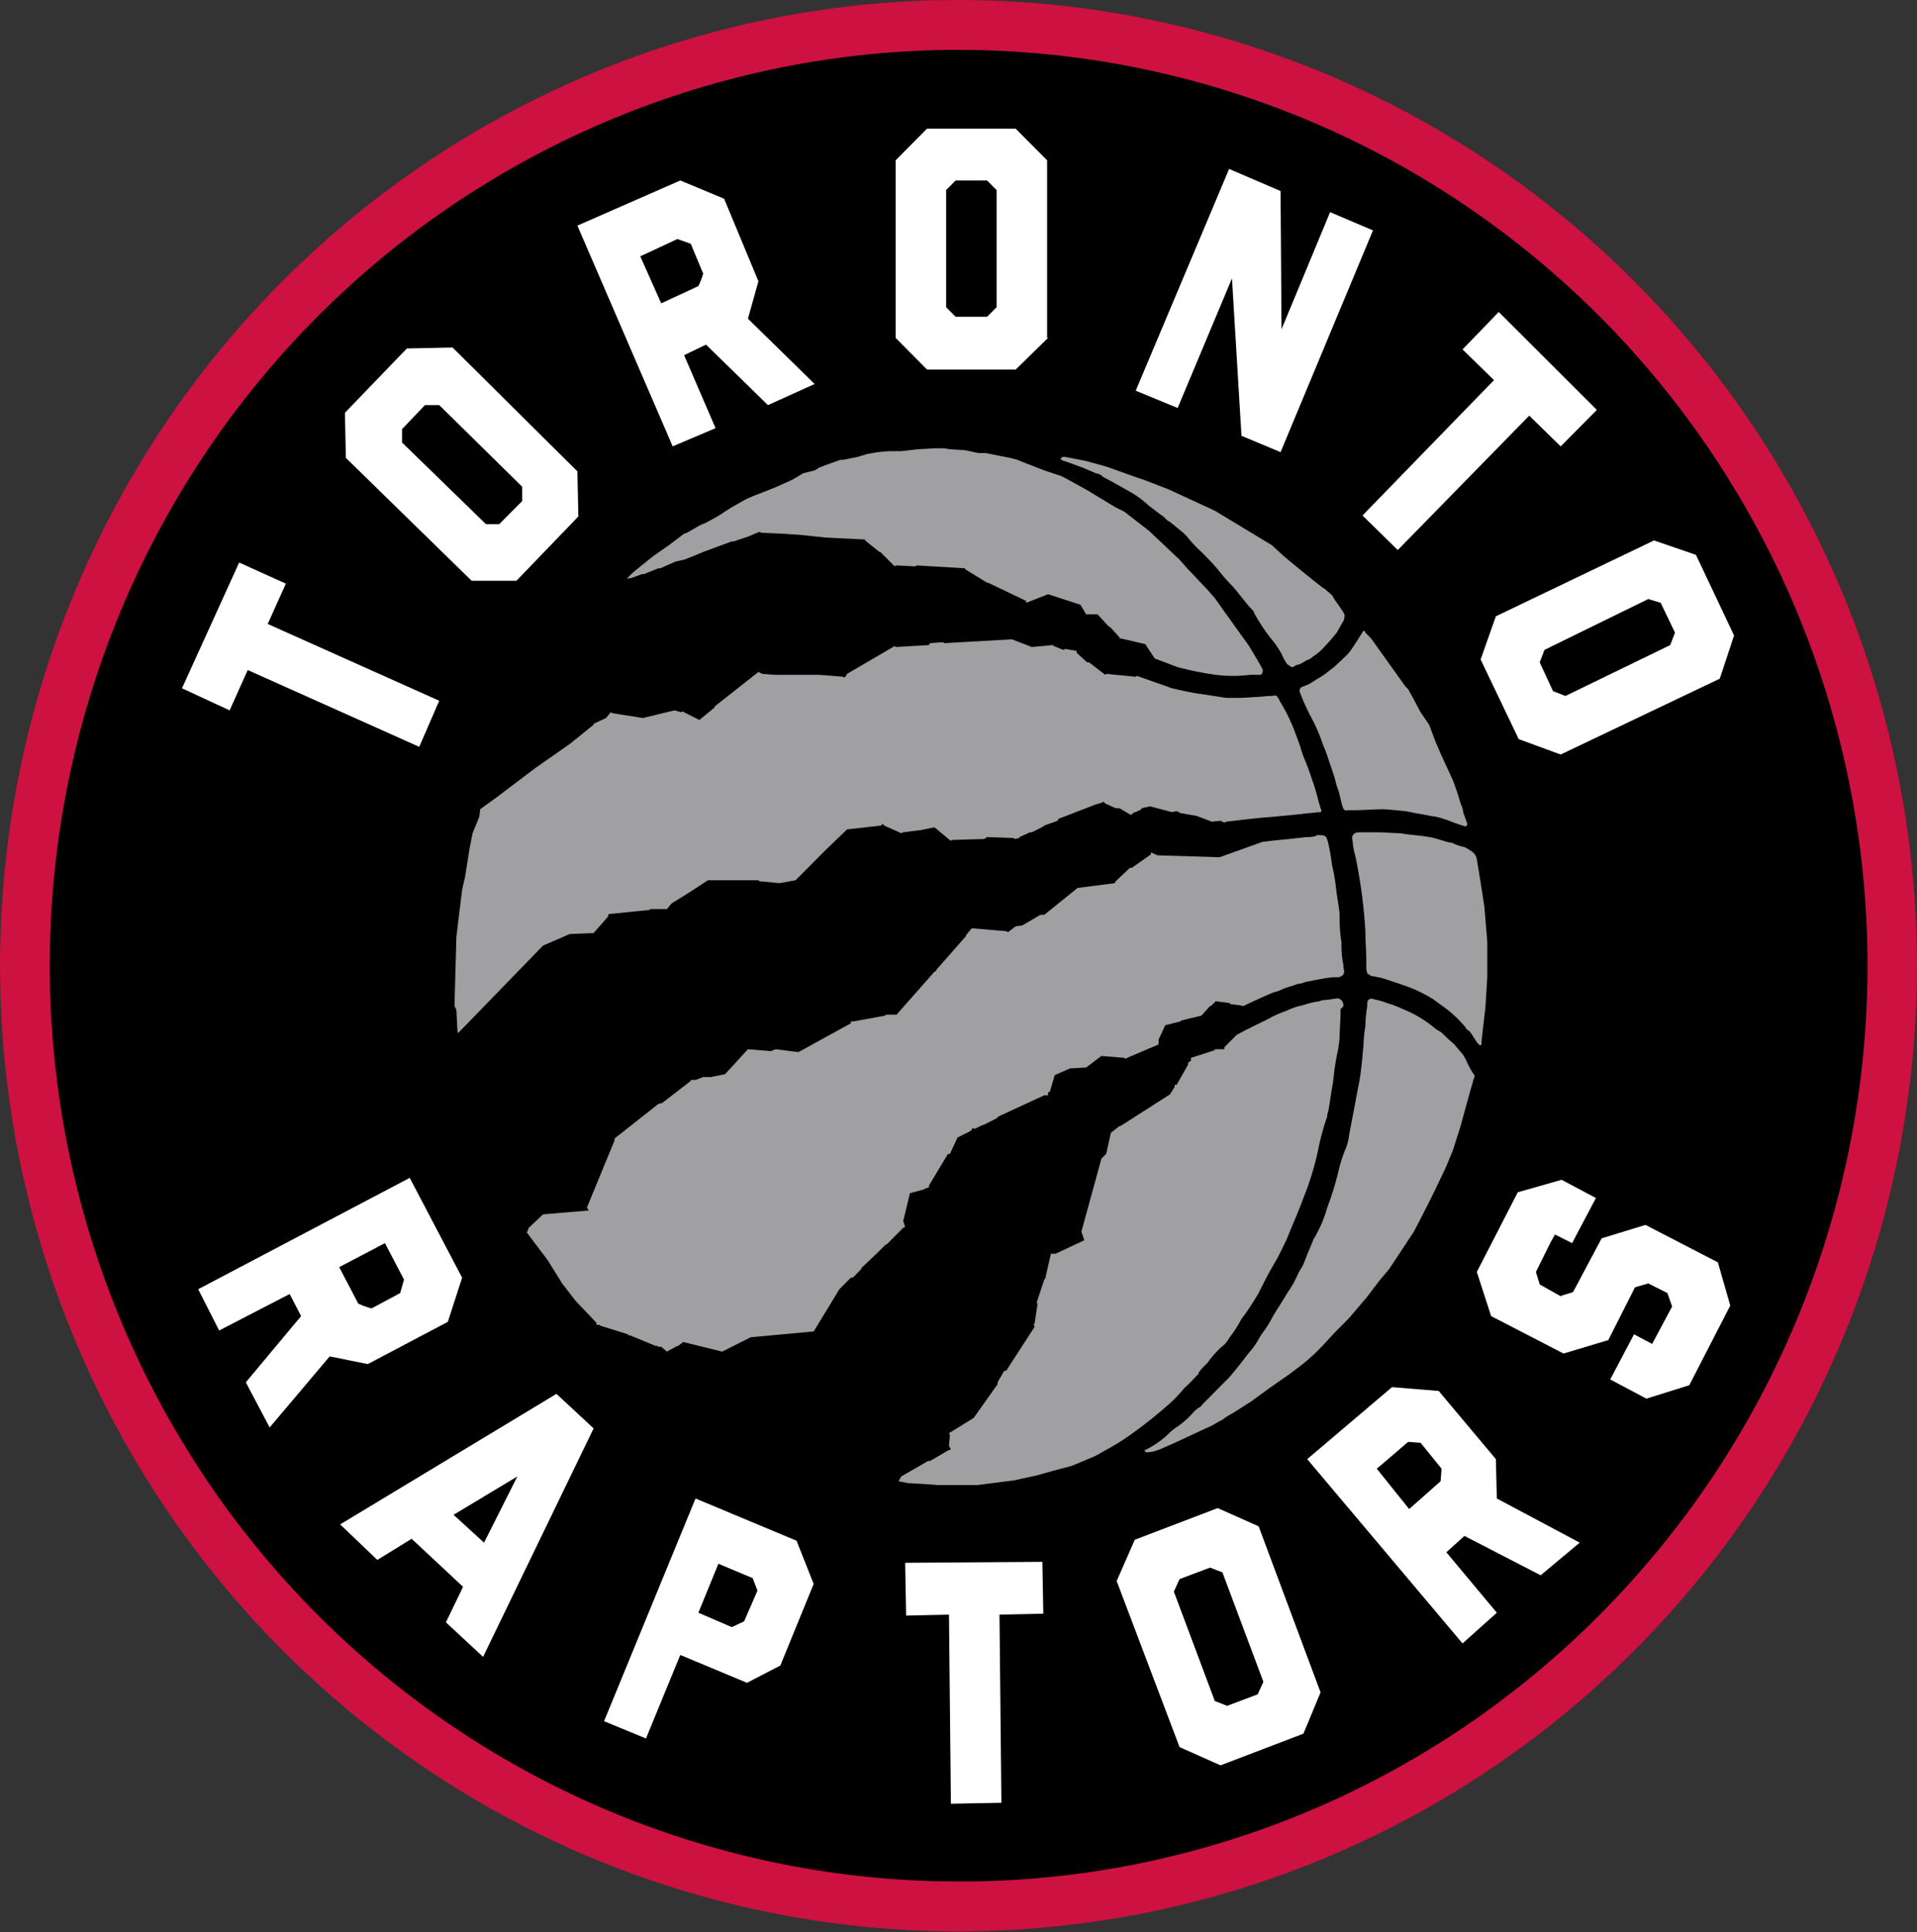 <svg width="122" height="123" viewBox="0 0 122 123" fill="none" xmlns="http://www.w3.org/2000/svg">
<rect x="0" y="0" width="122" height="123" fill="#333333" stroke="none"/>
<g clip-path="url(#clip0_38_1040)">
<path d="M122 61.531C121.988 73.685 118.4 85.564 111.69 95.665C104.98 105.765 95.449 113.634 84.302 118.277C73.154 122.92 60.891 124.129 49.062 121.75C37.233 119.372 26.37 113.512 17.845 104.913C9.32 96.314 3.516 85.361 1.168 73.439C-1.181 61.517 0.03 49.16 4.649 37.932C9.268 26.703 17.086 17.107 27.116 10.355C37.147 3.604 48.938 6.00518e-06 61 0C77.185 0.012 92.703 6.501 104.141 18.039C115.58 29.578 122.004 45.221 122 61.531Z" fill="#CD1141"/>
<path d="M61 119.761C45.718 119.757 31.059 113.659 20.224 102.8C9.388 91.941 3.257 77.203 3.169 61.803C3.081 46.404 9.043 31.596 19.753 20.611C30.464 9.627 45.053 3.359 60.333 3.177H61C72.387 3.176 83.521 6.561 93.007 12.908C102.492 19.256 109.908 28.284 114.324 38.86C118.74 49.437 119.959 61.091 117.83 72.363C115.701 83.635 110.317 94.023 102.354 102.225C97.047 107.714 90.714 112.089 83.721 115.099C76.727 118.109 69.211 119.694 61.607 119.761H61Z" fill="black"/>
<path d="M60.818 11.488L60.212 12.099V19.553L60.818 20.164H62.819L63.425 19.553V12.099L62.819 11.488H60.818ZM66.7 21.508L64.638 23.525H58.999L56.998 21.508V10.204L58.999 8.188H64.638L66.639 10.204V21.508H66.7Z" fill="white"/>
<path d="M105.689 38.373L104.9 38.128L98.291 41.367L97.988 42.161L98.837 43.994L99.625 44.3L106.295 41.061L106.598 40.267L105.689 38.373ZM99.322 48.027L96.654 47.049L94.228 41.978L95.199 39.228L105.264 34.401L107.932 35.317L110.358 40.45L109.448 43.2L99.322 48.027Z" fill="white"/>
<path d="M25.589 27.313V28.169L30.925 33.362H31.774L33.23 31.896V30.98L27.954 25.786H27.045L25.589 27.313ZM36.746 30.002L36.807 32.874L32.866 36.968H30.016L22.012 29.146L21.951 26.275L25.892 22.181L28.803 22.12L36.746 30.002Z" fill="white"/>
<path d="M87.378 14.665L81.496 28.78L79.01 27.741L78.404 17.72L74.947 25.969L72.279 24.869L78.222 10.754L81.496 12.16L81.557 20.959L84.649 13.504L87.378 14.665Z" fill="white"/>
<path d="M42.082 19.309L44.447 18.209C44.574 17.955 44.676 17.689 44.75 17.415L43.962 15.521L43.113 15.215L40.748 16.315L42.082 19.309ZM48.267 17.904L47.6 20.287L51.844 24.442L48.873 25.786L44.932 21.936L43.537 22.608L45.538 27.252L42.81 28.413L36.746 14.36L43.295 11.488L46.084 12.649L48.267 17.904Z" fill="white"/>
<path d="M99.323 28.413L97.322 26.457L88.954 35.012L86.711 32.812L95.079 24.197L93.078 22.241L95.382 19.858L101.627 26.091L99.323 28.413Z" fill="white"/>
<path d="M18.191 37.151L17.039 39.717L27.954 44.605L26.68 47.538L15.766 42.65L14.614 45.217L11.582 43.811L15.22 35.807L18.191 37.151Z" fill="white"/>
<path d="M101.566 76.257L100.05 79.129L98.959 78.579L98.655 79.129L97.746 80.962L97.988 81.756L99.504 82.611L99.322 82.489L100.111 82.245L101.93 78.823L104.719 77.968L109.327 80.351L110.116 83.1L107.508 88.172L104.78 89.027L102.475 87.805L103.991 84.933L105.143 85.544L106.417 83.161L106.114 82.306L104.901 81.695L104.052 81.939L102.354 85.3L99.504 86.155L94.896 83.772L93.986 80.962L96.594 75.89L99.383 75.096L101.566 76.257Z" fill="white"/>
<path d="M21.587 80.656L22.8 82.978C23.073 83.106 23.357 83.209 23.649 83.283L25.468 82.305L25.711 81.45L24.498 79.128L21.587 80.656ZM23.407 86.827L20.981 86.338L17.161 90.86L15.645 87.988L19.162 83.772L18.434 82.367L13.947 84.689L12.613 82.061L26.075 74.973L29.41 81.328L28.5 84.139L23.407 86.827Z" fill="white"/>
<path d="M44.446 102.653L46.569 103.57L47.357 103.203L48.206 101.248L47.903 100.453L45.72 99.537L44.446 102.653ZM43.294 105.342L41.111 110.658L38.443 109.558L44.264 95.382L50.692 98.07L51.783 100.82L49.661 106.014L47.539 107.114L43.294 105.342Z" fill="white"/>
<path d="M66.398 102.714L63.608 102.775L63.73 114.751L60.516 114.812L60.395 102.775L57.666 102.836L57.605 99.476L66.337 99.415L66.398 102.714Z" fill="white"/>
<path d="M75.068 100.514L74.705 101.309L77.312 108.274L78.1 108.58L80.041 107.847L80.404 107.052L77.797 100.087L77.009 99.781L75.068 100.514ZM84.043 107.724L82.951 110.352L77.676 112.368L75.068 111.207L71.066 100.636L72.219 98.009L77.494 95.993L80.101 97.154L84.043 107.724Z" fill="white"/>
<path d="M89.681 96.054L91.682 94.282L91.743 93.488L90.409 91.838L89.621 91.777L87.62 93.488L89.681 96.054ZM95.199 92.877L95.26 95.382L100.535 98.193L98.049 100.27L93.198 97.765L92.046 98.804L95.26 102.653L93.077 104.608L83.193 92.877L88.59 88.294L91.561 88.538L95.199 92.877Z" fill="white"/>
<path d="M30.805 98.193L32.927 93.977L28.864 96.421L30.805 98.193ZM30.744 105.464L28.379 103.264L29.471 101.003L26.196 97.948L24.013 99.293L21.648 97.032L35.413 88.722L37.778 90.921L30.744 105.464Z" fill="white"/>
<path d="M72.824 92.326L72.945 92.448C73.109 92.44 73.271 92.42 73.431 92.387L73.794 92.265L74.765 91.837L77.129 90.738L77.554 90.493L77.796 90.371L78.039 90.188L78.463 89.943L78.948 89.638L79.615 89.21L80.707 88.416L81.313 87.988L82.102 87.438L82.829 86.888L83.132 86.644L83.678 86.155L84.163 85.666L84.951 84.811L85.861 83.894L86.952 82.611L87.559 81.817L87.741 81.572L88.408 80.778L89.62 78.945L89.984 78.395L90.833 76.745L91.258 75.89L92.046 74.24L92.47 73.201L92.955 71.674C92.955 71.674 93.501 69.657 93.804 68.618C93.865 68.557 93.865 68.435 93.744 68.313C93.579 68.061 93.437 67.796 93.319 67.519C93.252 67.369 93.171 67.225 93.077 67.091C92.955 66.969 92.773 66.724 92.652 66.602C92.592 66.48 92.47 66.419 92.349 66.296C92.106 66.113 91.864 65.808 91.682 65.685C91.561 65.624 91.5 65.563 91.379 65.502C90.746 64.96 90.029 64.527 89.257 64.219C88.944 64.07 88.619 63.947 88.286 63.852C88.012 63.743 87.728 63.661 87.438 63.608C87.379 63.573 87.311 63.56 87.245 63.571C87.178 63.583 87.117 63.617 87.074 63.669C87.013 63.73 87.013 63.852 87.013 64.036C86.943 64.46 86.902 64.889 86.892 65.319C86.821 65.743 86.781 66.172 86.77 66.602C86.71 67.03 86.71 67.396 86.649 67.824C86.598 68.338 86.517 68.848 86.407 69.352C86.225 70.329 86.043 71.307 85.861 72.223C85.836 72.495 85.775 72.762 85.679 73.018C85.511 73.415 85.369 73.823 85.255 74.24C85.056 75.134 84.793 76.012 84.466 76.867C84.263 77.6 83.957 78.3 83.557 78.945C83.557 79.006 83.557 79.006 83.496 79.128C83.314 79.556 83.132 79.984 82.951 80.472C82.829 80.717 82.647 80.961 82.526 81.267C82.36 81.633 82.157 81.981 81.92 82.305C81.617 82.855 81.253 83.344 80.95 83.894C80.763 84.262 80.539 84.61 80.282 84.933C80.222 85.055 80.161 85.116 80.101 85.238C79.934 85.547 79.73 85.834 79.494 86.094C79.07 86.644 78.645 87.194 78.221 87.682C77.918 87.988 77.615 88.293 77.311 88.599L76.523 89.393C76.462 89.516 76.402 89.516 76.341 89.577C76.153 89.685 75.988 89.831 75.856 90.004C75.534 90.357 75.167 90.665 74.765 90.921C74.588 91.046 74.426 91.189 74.279 91.349C73.844 91.743 73.353 92.073 72.824 92.326Z" fill="#A0A0A3"/>
<path d="M94.228 66.541L94.289 66.48V66.235L94.531 64.158L94.652 62.203V59.942L94.471 57.742C94.471 57.742 94.167 55.726 93.985 54.687C93.925 54.32 93.682 54.198 93.379 54.015C93.258 53.954 93.197 53.893 93.076 53.893C92.845 53.838 92.621 53.756 92.409 53.648C91.924 53.587 91.439 53.343 90.954 53.282C90.347 53.159 89.741 53.159 89.135 53.037C88.649 53.037 88.164 52.976 87.679 52.976H86.648C86.406 52.976 86.224 52.976 86.103 53.159C85.981 53.282 86.103 53.526 86.103 53.77C86.163 54.259 86.285 54.504 86.345 54.931C86.62 56.343 86.803 57.772 86.891 59.209C86.891 59.881 86.952 60.492 86.952 61.164V61.653C86.966 61.756 86.986 61.858 87.012 61.958C87.105 62.033 87.207 62.094 87.316 62.142C87.439 62.14 87.562 62.161 87.679 62.203C87.846 62.221 88.009 62.262 88.164 62.325C88.71 62.508 89.316 62.691 89.923 62.936C90.298 63.094 90.663 63.278 91.014 63.486C91.046 63.521 91.089 63.542 91.135 63.547C91.378 63.73 91.621 63.913 91.802 64.036C92.343 64.418 92.833 64.87 93.258 65.38C93.305 65.489 93.392 65.576 93.5 65.624C93.682 65.808 93.925 66.296 94.107 66.48C94.167 66.48 94.167 66.541 94.228 66.541Z" fill="#A0A0A3"/>
<path d="M79.555 42.955H80.1C80.222 42.955 80.343 42.955 80.343 42.772C80.403 42.65 80.343 42.589 80.282 42.467C80.222 42.344 79.858 41.733 79.858 41.733L79.494 41.122L77.917 38.923L77.614 38.495L77.311 38.067L76.826 37.517L75.552 36.173L75.067 35.623L73.127 33.79L71.55 32.568L70.944 32.262L69.125 31.163L67.791 30.429L67.549 30.307L66.457 29.941L64.88 29.329L64.759 29.268L64.274 29.146L63.668 29.024L62.758 28.841H62.273L61.424 28.657L60.454 28.596L60.09 28.535H59.484L58.392 28.596L57.362 28.718H56.573L55.846 28.78L55.179 28.902L54.572 29.085L53.663 29.268H53.481L52.632 29.574L52.147 29.757L51.844 29.941L51.116 30.124L50.813 30.307L50.389 30.552L49.297 31.04L47.902 31.59L47.478 31.774L46.508 32.324L45.659 32.873L44.871 33.301L44.567 33.423L43.718 33.912L43.537 33.973L42.566 34.706L41.778 35.257L41.596 35.379L40.687 36.112L40.383 36.356C40.207 36.504 40.045 36.667 39.898 36.845L40.202 36.784L40.869 36.54H40.99L41.899 36.173H42.021L42.991 35.745L43.537 35.623L44.022 35.44L44.749 35.134L46.568 34.462H46.69L47.599 34.157L48.327 33.851L48.448 33.912L49.843 33.973L50.752 34.034H50.813L52.571 34.218L55.057 34.34V34.401L55.967 35.134H56.028L56.937 36.051L56.998 35.99L58.271 36.051L58.332 35.99L61.424 36.173V36.234L62.819 37.09H62.88L65.305 38.251V38.373L66.7 37.823L68.761 38.495L69.125 39.106H69.853L70.58 39.9H70.641L71.247 40.572V40.633H71.308L72.885 41L73.491 41.917L74.946 42.467C75.744 42.679 76.554 42.843 77.372 42.955C78.096 43.047 78.83 43.047 79.555 42.955Z" fill="#A0A0A3"/>
<path d="M93.379 52.426C93.318 52.243 93.136 51.754 93.136 51.754L93.076 51.449L92.955 51.143L92.712 50.349L92.469 49.677L91.681 47.966L91.317 47.11L90.954 46.133L90.408 45.338L89.923 44.422L89.62 43.872L89.438 43.688L87.255 40.633L86.891 40.267C86.889 40.235 86.875 40.205 86.853 40.183C86.831 40.16 86.801 40.147 86.77 40.145C86.77 40.145 86.103 41.244 85.799 41.611C85.496 41.916 84.89 42.466 84.89 42.466C84.89 42.466 84.405 42.833 84.344 42.894C84.188 43.004 84.026 43.106 83.859 43.2L83.374 43.505C83.237 43.577 83.096 43.639 82.95 43.688C82.828 43.75 82.768 43.75 82.768 43.811C82.707 43.872 82.707 43.872 82.707 43.994C82.707 44.116 82.768 44.116 82.768 44.177C82.945 44.637 83.147 45.085 83.374 45.522C83.718 46.145 84.003 46.799 84.223 47.477C84.314 47.676 84.395 47.88 84.466 48.088C84.647 48.699 84.89 49.249 85.011 49.799C85.072 50.104 85.193 50.288 85.254 50.593C85.314 50.837 85.375 51.143 85.436 51.326C85.496 51.51 85.557 51.632 85.799 51.571H86.285C86.891 51.571 87.437 51.51 88.043 51.51C88.225 51.51 89.438 51.632 89.438 51.632C89.438 51.632 89.802 51.693 90.044 51.754C90.529 51.815 90.954 51.937 91.439 51.998C91.811 52.093 92.176 52.216 92.53 52.365L93.076 52.548C93.139 52.559 93.201 52.58 93.258 52.609C93.379 52.548 93.379 52.487 93.379 52.426Z" fill="#A0A0A3"/>
<path d="M85.558 39.106C85.511 38.996 85.45 38.894 85.376 38.8L85.255 38.617L84.951 38.189L84.77 37.884L84.345 37.517C84.291 37.468 84.23 37.426 84.163 37.395C83.436 36.845 82.041 35.684 82.041 35.684L81.677 35.379L80.95 34.706L77.311 32.507L74.401 31.163L72.824 30.551L72.278 30.368L70.399 29.696L69.065 29.329L67.791 29.085H67.61L67.488 29.207C67.488 29.207 67.61 29.329 67.67 29.329C68.095 29.452 68.519 29.635 68.883 29.757C69.186 29.879 69.429 30.002 69.732 30.124C69.918 30.141 70.091 30.228 70.217 30.368C70.823 30.674 71.43 31.04 72.097 31.407C72.465 31.637 72.811 31.903 73.127 32.201L73.855 32.751C73.991 32.834 74.113 32.937 74.219 33.057C74.279 33.118 74.34 33.179 74.401 33.179C74.765 33.484 75.189 33.79 75.492 34.095C75.804 34.491 76.149 34.859 76.523 35.195C76.887 35.562 77.19 35.867 77.493 36.234C77.739 36.554 78.002 36.86 78.281 37.151C78.827 37.7 79.191 38.312 79.737 38.861C79.797 38.922 79.797 38.984 79.858 39.106C80.146 39.617 80.47 40.108 80.828 40.572C81.105 40.893 81.349 41.241 81.556 41.611C81.653 41.847 81.775 42.073 81.92 42.283C82.041 42.344 82.162 42.467 82.223 42.467C82.315 42.454 82.4 42.411 82.465 42.344L82.708 42.283C82.855 42.212 82.997 42.13 83.132 42.039C83.292 41.995 83.438 41.911 83.557 41.794C83.776 41.655 83.98 41.491 84.163 41.306C84.345 41.122 84.77 40.633 84.77 40.633L85.073 40.267L85.558 39.411C85.497 39.411 85.618 39.228 85.558 39.106Z" fill="#A0A0A3"/>
<path d="M84.042 51.448C83.86 50.837 83.739 50.226 83.496 49.615C83.341 49.117 83.159 48.627 82.951 48.149C82.829 47.843 82.769 47.538 82.647 47.232C82.587 47.049 82.526 46.927 82.466 46.743C82.197 45.996 81.851 45.28 81.435 44.605C81.43 44.558 81.409 44.514 81.374 44.483C81.314 44.422 81.314 44.361 81.253 44.299C81.132 44.238 81.071 44.299 80.889 44.299C80.586 44.299 80.161 44.361 80.04 44.361C79.858 44.361 79.252 44.422 78.767 44.422H78.039L76.463 44.177C75.856 44.116 74.583 43.811 74.583 43.811L73.552 43.444L72.339 43.016L72.279 43.077L70.399 42.894L70.338 42.955L69.308 42.161H69.186L68.519 41.55V41.428L67.792 41.305L67.67 41.367L67.064 41.122L67.003 41.061L65.669 41.183L64.396 40.694L60.091 40.939L60.03 40.878L59.181 40.939L59.121 41.061L56.998 41.183L56.938 41.122L53.906 42.894L53.845 43.016L53.724 43.139L53.663 43.077L52.148 42.955H49.298L48.509 42.894L48.267 42.772L45.477 44.971V45.033L44.507 45.827L43.416 45.277L43.355 45.338L42.931 45.216C42.931 45.216 40.869 45.705 40.93 45.705L38.989 45.399L38.868 45.338L38.565 45.705L37.777 46.071V46.133L36.261 47.355L34.078 48.882L31.652 50.715L30.561 51.51L30.5 51.998L30.076 53.037L29.894 53.954L29.591 55.848L29.409 56.642L29.288 57.62L29.045 59.636L28.924 64.036L29.045 64.28L29.106 65.502C29.106 65.502 29.106 65.746 29.166 65.746L34.563 60.186L36.261 59.453L37.777 59.392L38.686 58.353L38.747 58.17H38.868L41.294 57.925L41.415 57.864H42.446L42.749 57.498L43.84 56.825L45.053 56.031H48.267L48.327 56.092L49.601 56.215L50.632 56.031L52.451 54.198L53.906 52.793L56.089 52.548L56.15 52.426L56.271 52.548L57.362 53.037L57.483 52.976L58.454 52.854H58.514L59.424 52.67H59.484L60.515 53.526L60.576 53.465L62.638 53.404L62.819 53.282L64.517 53.343L64.578 53.404L64.881 53.343V53.282L65.548 52.976H65.669L66.397 52.609L66.458 52.548L67.306 52.243L67.367 52.121L69.732 51.204L70.156 51.082L70.217 51.021L70.338 51.143L71.005 51.448H71.248L71.975 51.876L72.036 51.815L72.218 51.693H72.279L72.642 51.51V51.448L73.188 51.326L74.583 51.693L74.886 51.632L75.129 51.754L76.159 51.937L77.13 52.304L77.675 52.243L77.918 52.365L78.039 52.304C78.039 52.304 79.98 52.059 80.95 51.998C81.617 51.937 82.223 51.876 82.829 51.815C83.193 51.754 83.557 51.754 83.921 51.693C84.042 51.754 84.163 51.632 84.042 51.448Z" fill="#A0A0A3"/>
<path d="M85.496 61.47C85.496 61.286 85.436 61.225 85.436 61.103C85.385 60.739 85.365 60.371 85.375 60.003C85.375 59.881 85.314 59.698 85.314 59.575C85.263 59.109 85.243 58.639 85.254 58.17C85.193 57.559 85.072 57.009 85.011 56.398C84.96 55.945 84.879 55.496 84.769 55.054C84.718 54.581 84.636 54.111 84.526 53.648C84.405 53.16 84.344 53.16 83.859 53.16C83.799 53.16 83.738 53.16 83.738 53.221C83.54 53.271 83.336 53.292 83.132 53.282C82.162 53.404 81.252 53.465 80.342 53.587L77.614 54.565L73.672 54.443L73.248 54.26V54.382L72.035 55.237H71.914L71.004 56.093L70.944 56.215L68.579 56.52L66.457 58.231H66.214L65.062 58.903L64.638 58.964L64.153 59.331L64.031 59.27L61.848 59.087L61.484 59.514V59.575L59.605 61.714L59.544 61.836H59.483L57.058 64.586H56.391L56.331 64.647L54.33 65.014H54.148V65.136L50.813 66.969L49.357 66.786L49.054 66.908L47.599 66.786L46.144 68.374L45.234 68.558H44.749L44.264 68.741H43.961V68.802L42.142 70.207L41.899 70.269L39.11 72.468V72.59L37.351 76.868L37.473 77.051L34.562 77.295L33.653 78.151L33.531 78.456L34.865 80.228L35.775 81.695L36.624 82.794L37.958 84.2V84.322C38.018 84.322 38.2 84.322 38.2 84.383L38.989 84.628L39.959 84.933C39.959 84.941 39.96 84.949 39.963 84.957C39.966 84.964 39.971 84.971 39.976 84.977C39.982 84.982 39.989 84.987 39.996 84.99C40.003 84.993 40.011 84.994 40.019 84.994H40.08L41.717 85.666H41.838L41.899 85.728H42.081L42.445 86.033L43.112 85.666H43.172L43.476 85.422L45.962 86.033L47.781 85.117L51.783 84.75L53.42 82.061C53.723 81.756 54.148 81.328 54.148 81.328H54.269L54.815 80.778V80.717L55.845 79.739L56.331 79.251L56.452 79.189L56.998 78.64L57.483 78.151L57.604 78.09L57.483 77.723L57.907 75.951L58.816 75.707L58.877 75.645L59.12 75.584V75.462L60.332 73.446H60.454L60.939 72.407L61.788 71.979L61.909 71.796L62.03 71.857L62.515 71.613H62.576L63.425 71.185L63.546 71.063L66.457 69.719H66.699V69.535L66.82 69.474L67.124 68.435L68.094 68.008L69.125 67.947L70.095 67.213L71.55 67.335L71.671 67.397L71.732 67.335L73.733 66.48V66.175L74.157 65.258L75.128 65.014L75.188 64.953L76.462 64.647L77.007 64.036H77.068L77.371 63.73L78.281 63.853V63.914L78.826 63.975L79.13 64.036C79.13 64.036 80.403 63.425 81.009 63.181C81.241 63.126 81.465 63.044 81.676 62.936C81.98 62.814 82.283 62.753 82.586 62.631C82.754 62.619 82.918 62.578 83.071 62.508L83.677 62.386L84.344 62.264L84.829 62.203H85.133C85.189 62.206 85.245 62.196 85.297 62.175C85.35 62.154 85.397 62.122 85.436 62.081C85.557 62.02 85.496 61.897 85.557 61.836C85.516 61.718 85.495 61.594 85.496 61.47Z" fill="#A0A0A3"/>
<path d="M85.497 64.036C85.505 63.902 85.462 63.771 85.376 63.669C85.309 63.605 85.224 63.562 85.133 63.547C85.072 63.547 84.709 63.608 84.709 63.608L84.163 63.669C84.041 63.669 84.041 63.73 83.981 63.73C83.63 63.776 83.284 63.858 82.95 63.975C82.573 64.05 82.206 64.174 81.859 64.341C81.439 64.487 81.033 64.671 80.646 64.891C80.525 64.952 79.251 65.563 78.706 65.869L77.917 66.663V66.785H77.311V66.846L75.795 67.335V67.519L75.613 67.641V67.763L74.885 69.046H74.764V69.168C74.764 69.168 74.643 69.352 74.461 69.657L71.308 71.674H71.247L70.702 72.101L70.398 73.445L70.095 73.751L68.822 78.395L69.004 78.945L67.185 79.8H66.882L66.518 81.389L66.457 81.45L65.972 82.916L66.033 82.978L65.851 84.2L65.79 84.322L65.851 84.444L64.032 87.255H63.91L63.486 87.988V88.11L61.97 90.249L60.393 91.227L60.454 91.349L60.393 92.021L60.515 92.265L60.333 92.326L59.181 92.998H59.059L57.362 93.976L57.18 94.282L57.786 94.404L58.877 94.465L59.666 94.526H62.212L64.577 94.221L65.972 93.915L67.063 93.609L68.216 93.304L69.671 92.693L69.792 92.632L70.216 92.387C70.804 92.078 71.371 91.731 71.914 91.349C72.844 90.689 73.735 89.975 74.582 89.21C74.861 88.94 75.124 88.655 75.371 88.355C75.648 88.105 75.911 87.84 76.159 87.56C76.219 87.499 76.28 87.499 76.28 87.377C76.406 87.201 76.548 87.037 76.704 86.888C76.823 86.782 76.925 86.658 77.008 86.522C77.215 86.263 77.438 86.019 77.675 85.788C77.903 85.632 78.09 85.422 78.22 85.177C78.518 84.794 78.782 84.385 79.009 83.955C79.407 83.429 79.772 82.878 80.1 82.305C80.403 81.694 80.707 81.083 81.07 80.472C81.374 79.984 81.616 79.434 81.859 78.945C82.222 78.028 82.647 77.112 82.95 76.256C83.336 75.306 83.64 74.325 83.86 73.323C84.005 72.555 84.208 71.8 84.466 71.062C84.462 70.957 84.483 70.853 84.527 70.757C84.648 70.146 84.709 69.535 84.83 68.924C84.89 68.374 84.951 67.824 85.072 67.213C85.162 66.831 85.223 66.443 85.254 66.052C85.254 65.502 85.315 64.952 85.315 64.402V64.219C85.392 64.177 85.455 64.113 85.497 64.036Z" fill="#A0A0A3"/>
</g>
<defs>
<clipPath id="clip0_38_1040">
<rect width="122" height="123" fill="white"/>
</clipPath>
</defs>
</svg>
